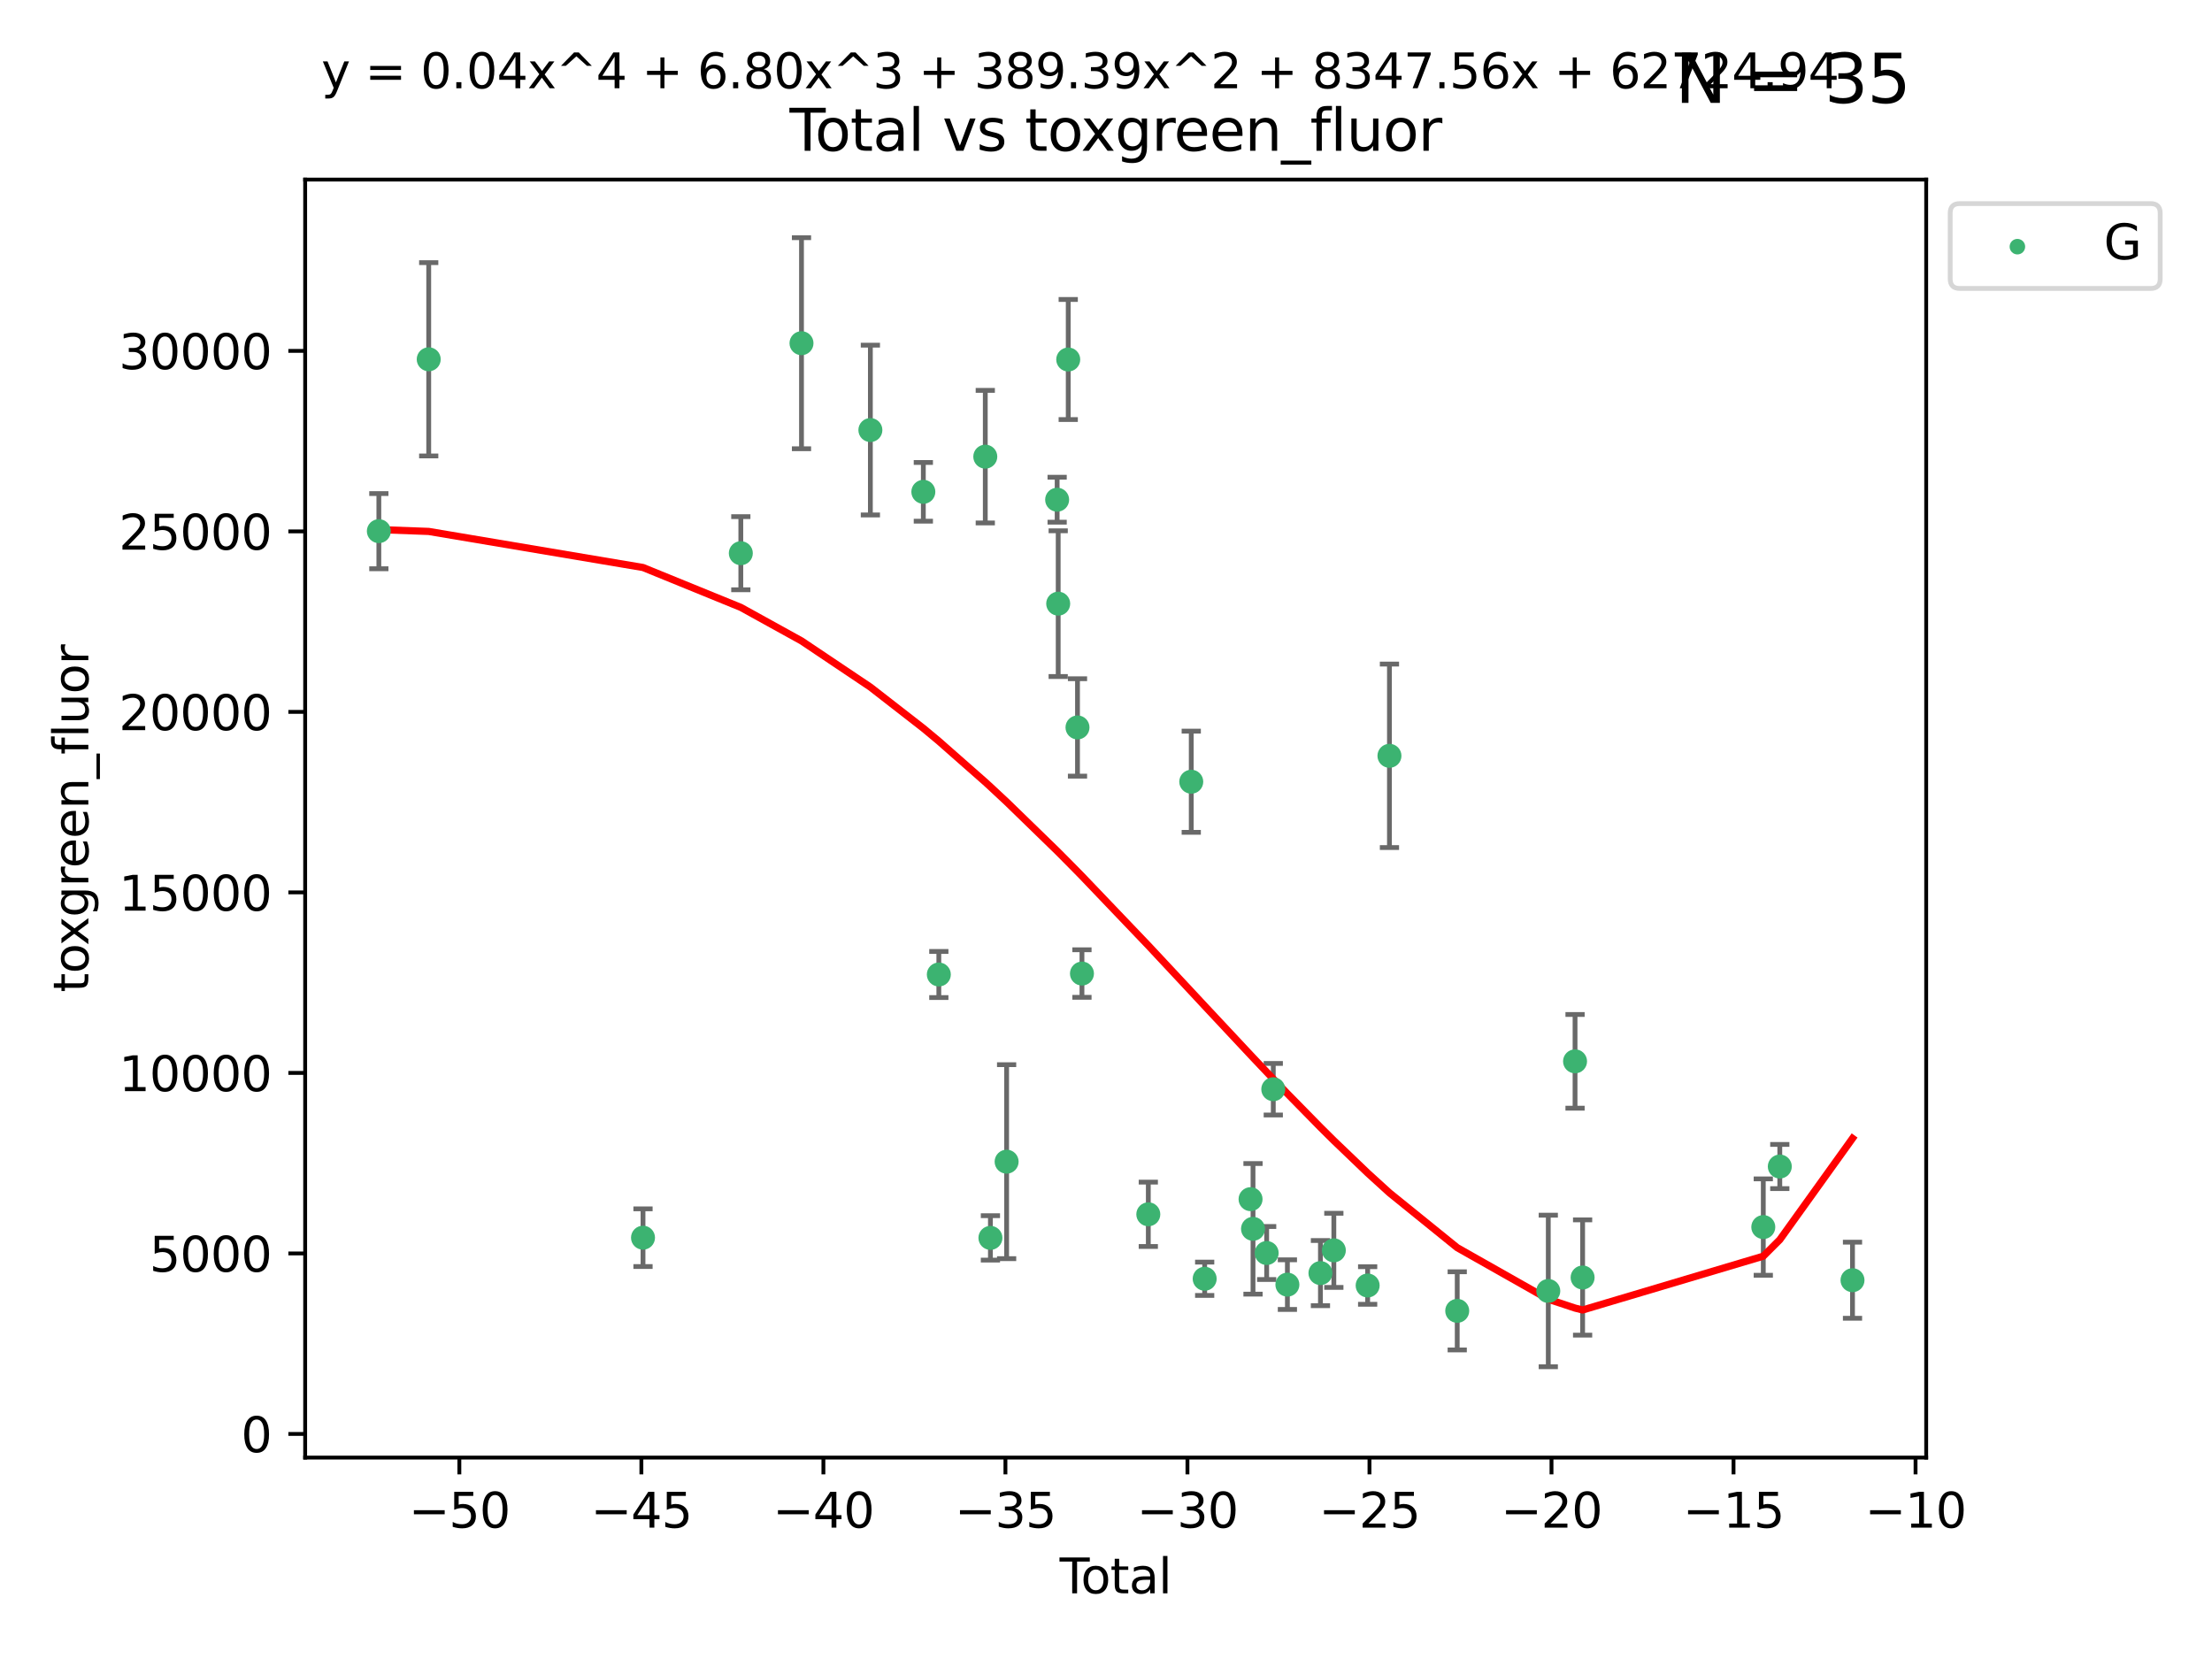 <?xml version="1.0" encoding="utf-8" standalone="no"?>
<!DOCTYPE svg PUBLIC "-//W3C//DTD SVG 1.1//EN"
  "http://www.w3.org/Graphics/SVG/1.1/DTD/svg11.dtd">
<svg xmlns:xlink="http://www.w3.org/1999/xlink" width="460.8pt" height="345.6pt" viewBox="0 0 460.8 345.6" xmlns="http://www.w3.org/2000/svg" version="1.1">
 <defs>
  <style type="text/css">*{stroke-linejoin: round; stroke-linecap: butt}</style>
 </defs>
 <g id="figure_1">
  <g id="patch_1">
   <path d="M 0 345.6 
L 460.8 345.6 
L 460.8 0 
L 0 0 
z
" style="fill: #ffffff"/>
  </g>
  <g id="axes_1">
   <g id="patch_2">
    <path d="M 63.571 303.64 
L 401.26 303.64 
L 401.26 37.411 
L 63.571 37.411 
z
" style="fill: #ffffff"/>
   </g>
   <g id="PathCollection_1">
    <defs>
     <path id="m08cadd69dd" d="M 0 1.118 
C 0.297 1.118 0.581 1 0.791 0.791 
C 1 0.581 1.118 0.297 1.118 0 
C 1.118 -0.297 1 -0.581 0.791 -0.791 
C 0.581 -1 0.297 -1.118 0 -1.118 
C -0.297 -1.118 -0.581 -1 -0.791 -0.791 
C -1 -0.581 -1.118 -0.297 -1.118 0 
C -1.118 0.297 -1 0.581 -0.791 0.791 
C -0.581 1 -0.297 1.118 0 1.118 
z
" style="stroke: #3cb371"/>
    </defs>
    <g clip-path="url(#p78fa04bc96)">
     <use xlink:href="#m08cadd69dd" x="78.921" y="110.648" style="fill: #3cb371; stroke: #3cb371"/>
     <use xlink:href="#m08cadd69dd" x="89.31" y="74.847" style="fill: #3cb371; stroke: #3cb371"/>
     <use xlink:href="#m08cadd69dd" x="133.95" y="257.832" style="fill: #3cb371; stroke: #3cb371"/>
     <use xlink:href="#m08cadd69dd" x="154.327" y="115.244" style="fill: #3cb371; stroke: #3cb371"/>
     <use xlink:href="#m08cadd69dd" x="166.966" y="71.495" style="fill: #3cb371; stroke: #3cb371"/>
     <use xlink:href="#m08cadd69dd" x="181.316" y="89.589" style="fill: #3cb371; stroke: #3cb371"/>
     <use xlink:href="#m08cadd69dd" x="192.349" y="102.456" style="fill: #3cb371; stroke: #3cb371"/>
     <use xlink:href="#m08cadd69dd" x="195.575" y="203.005" style="fill: #3cb371; stroke: #3cb371"/>
     <use xlink:href="#m08cadd69dd" x="205.253" y="95.128" style="fill: #3cb371; stroke: #3cb371"/>
     <use xlink:href="#m08cadd69dd" x="206.323" y="257.874" style="fill: #3cb371; stroke: #3cb371"/>
     <use xlink:href="#m08cadd69dd" x="209.697" y="241.998" style="fill: #3cb371; stroke: #3cb371"/>
     <use xlink:href="#m08cadd69dd" x="220.222" y="104.098" style="fill: #3cb371; stroke: #3cb371"/>
     <use xlink:href="#m08cadd69dd" x="220.442" y="125.754" style="fill: #3cb371; stroke: #3cb371"/>
     <use xlink:href="#m08cadd69dd" x="222.532" y="74.893" style="fill: #3cb371; stroke: #3cb371"/>
     <use xlink:href="#m08cadd69dd" x="224.463" y="151.539" style="fill: #3cb371; stroke: #3cb371"/>
     <use xlink:href="#m08cadd69dd" x="225.391" y="202.81" style="fill: #3cb371; stroke: #3cb371"/>
     <use xlink:href="#m08cadd69dd" x="239.214" y="252.961" style="fill: #3cb371; stroke: #3cb371"/>
     <use xlink:href="#m08cadd69dd" x="248.16" y="162.848" style="fill: #3cb371; stroke: #3cb371"/>
     <use xlink:href="#m08cadd69dd" x="250.956" y="266.389" style="fill: #3cb371; stroke: #3cb371"/>
     <use xlink:href="#m08cadd69dd" x="260.514" y="249.808" style="fill: #3cb371; stroke: #3cb371"/>
     <use xlink:href="#m08cadd69dd" x="261.026" y="255.99" style="fill: #3cb371; stroke: #3cb371"/>
     <use xlink:href="#m08cadd69dd" x="263.869" y="261.026" style="fill: #3cb371; stroke: #3cb371"/>
     <use xlink:href="#m08cadd69dd" x="265.248" y="226.905" style="fill: #3cb371; stroke: #3cb371"/>
     <use xlink:href="#m08cadd69dd" x="268.189" y="267.614" style="fill: #3cb371; stroke: #3cb371"/>
     <use xlink:href="#m08cadd69dd" x="275.073" y="265.208" style="fill: #3cb371; stroke: #3cb371"/>
     <use xlink:href="#m08cadd69dd" x="277.864" y="260.469" style="fill: #3cb371; stroke: #3cb371"/>
     <use xlink:href="#m08cadd69dd" x="284.907" y="267.792" style="fill: #3cb371; stroke: #3cb371"/>
     <use xlink:href="#m08cadd69dd" x="289.448" y="157.45" style="fill: #3cb371; stroke: #3cb371"/>
     <use xlink:href="#m08cadd69dd" x="303.567" y="273.076" style="fill: #3cb371; stroke: #3cb371"/>
     <use xlink:href="#m08cadd69dd" x="322.536" y="268.934" style="fill: #3cb371; stroke: #3cb371"/>
     <use xlink:href="#m08cadd69dd" x="328.112" y="221.096" style="fill: #3cb371; stroke: #3cb371"/>
     <use xlink:href="#m08cadd69dd" x="329.687" y="266.127" style="fill: #3cb371; stroke: #3cb371"/>
     <use xlink:href="#m08cadd69dd" x="367.326" y="255.62" style="fill: #3cb371; stroke: #3cb371"/>
     <use xlink:href="#m08cadd69dd" x="370.764" y="243.008" style="fill: #3cb371; stroke: #3cb371"/>
     <use xlink:href="#m08cadd69dd" x="385.911" y="266.689" style="fill: #3cb371; stroke: #3cb371"/>
    </g>
   </g>
   <g id="matplotlib.axis_1">
    <g id="xtick_1">
     <g id="line2d_1">
      <defs>
       <path id="m09b9c2f613" d="M 0 0 
L 0 3.5 
" style="stroke: #000000; stroke-width: 0.8"/>
      </defs>
      <g>
       <use xlink:href="#m09b9c2f613" x="95.692" y="303.64" style="stroke: #000000; stroke-width: 0.8"/>
      </g>
     </g>
     <g id="text_1">
      <!-- −50 -->
      <g transform="translate(85.14 318.238)scale(0.1 -0.1)">
       <defs>
        <path id="DejaVuSans-2212" d="M 678 2272 
L 4684 2272 
L 4684 1741 
L 678 1741 
L 678 2272 
z
" transform="scale(0.016)"/>
        <path id="DejaVuSans-35" d="M 691 4666 
L 3169 4666 
L 3169 4134 
L 1269 4134 
L 1269 2991 
Q 1406 3038 1543 3061 
Q 1681 3084 1819 3084 
Q 2600 3084 3056 2656 
Q 3513 2228 3513 1497 
Q 3513 744 3044 326 
Q 2575 -91 1722 -91 
Q 1428 -91 1123 -41 
Q 819 9 494 109 
L 494 744 
Q 775 591 1075 516 
Q 1375 441 1709 441 
Q 2250 441 2565 725 
Q 2881 1009 2881 1497 
Q 2881 1984 2565 2268 
Q 2250 2553 1709 2553 
Q 1456 2553 1204 2497 
Q 953 2441 691 2322 
L 691 4666 
z
" transform="scale(0.016)"/>
        <path id="DejaVuSans-30" d="M 2034 4250 
Q 1547 4250 1301 3770 
Q 1056 3291 1056 2328 
Q 1056 1369 1301 889 
Q 1547 409 2034 409 
Q 2525 409 2770 889 
Q 3016 1369 3016 2328 
Q 3016 3291 2770 3770 
Q 2525 4250 2034 4250 
z
M 2034 4750 
Q 2819 4750 3233 4129 
Q 3647 3509 3647 2328 
Q 3647 1150 3233 529 
Q 2819 -91 2034 -91 
Q 1250 -91 836 529 
Q 422 1150 422 2328 
Q 422 3509 836 4129 
Q 1250 4750 2034 4750 
z
" transform="scale(0.016)"/>
       </defs>
       <use xlink:href="#DejaVuSans-2212"/>
       <use xlink:href="#DejaVuSans-35" x="83.789"/>
       <use xlink:href="#DejaVuSans-30" x="147.412"/>
      </g>
     </g>
    </g>
    <g id="xtick_2">
     <g id="line2d_2">
      <g>
       <use xlink:href="#m09b9c2f613" x="133.611" y="303.64" style="stroke: #000000; stroke-width: 0.8"/>
      </g>
     </g>
     <g id="text_2">
      <!-- −45 -->
      <g transform="translate(123.059 318.238)scale(0.1 -0.1)">
       <defs>
        <path id="DejaVuSans-34" d="M 2419 4116 
L 825 1625 
L 2419 1625 
L 2419 4116 
z
M 2253 4666 
L 3047 4666 
L 3047 1625 
L 3713 1625 
L 3713 1100 
L 3047 1100 
L 3047 0 
L 2419 0 
L 2419 1100 
L 313 1100 
L 313 1709 
L 2253 4666 
z
" transform="scale(0.016)"/>
       </defs>
       <use xlink:href="#DejaVuSans-2212"/>
       <use xlink:href="#DejaVuSans-34" x="83.789"/>
       <use xlink:href="#DejaVuSans-35" x="147.412"/>
      </g>
     </g>
    </g>
    <g id="xtick_3">
     <g id="line2d_3">
      <g>
       <use xlink:href="#m09b9c2f613" x="171.53" y="303.64" style="stroke: #000000; stroke-width: 0.8"/>
      </g>
     </g>
     <g id="text_3">
      <!-- −40 -->
      <g transform="translate(160.978 318.238)scale(0.1 -0.1)">
       <use xlink:href="#DejaVuSans-2212"/>
       <use xlink:href="#DejaVuSans-34" x="83.789"/>
       <use xlink:href="#DejaVuSans-30" x="147.412"/>
      </g>
     </g>
    </g>
    <g id="xtick_4">
     <g id="line2d_4">
      <g>
       <use xlink:href="#m09b9c2f613" x="209.449" y="303.64" style="stroke: #000000; stroke-width: 0.8"/>
      </g>
     </g>
     <g id="text_4">
      <!-- −35 -->
      <g transform="translate(198.897 318.238)scale(0.1 -0.1)">
       <defs>
        <path id="DejaVuSans-33" d="M 2597 2516 
Q 3050 2419 3304 2112 
Q 3559 1806 3559 1356 
Q 3559 666 3084 287 
Q 2609 -91 1734 -91 
Q 1441 -91 1130 -33 
Q 819 25 488 141 
L 488 750 
Q 750 597 1062 519 
Q 1375 441 1716 441 
Q 2309 441 2620 675 
Q 2931 909 2931 1356 
Q 2931 1769 2642 2001 
Q 2353 2234 1838 2234 
L 1294 2234 
L 1294 2753 
L 1863 2753 
Q 2328 2753 2575 2939 
Q 2822 3125 2822 3475 
Q 2822 3834 2567 4026 
Q 2313 4219 1838 4219 
Q 1578 4219 1281 4162 
Q 984 4106 628 3988 
L 628 4550 
Q 988 4650 1302 4700 
Q 1616 4750 1894 4750 
Q 2613 4750 3031 4423 
Q 3450 4097 3450 3541 
Q 3450 3153 3228 2886 
Q 3006 2619 2597 2516 
z
" transform="scale(0.016)"/>
       </defs>
       <use xlink:href="#DejaVuSans-2212"/>
       <use xlink:href="#DejaVuSans-33" x="83.789"/>
       <use xlink:href="#DejaVuSans-35" x="147.412"/>
      </g>
     </g>
    </g>
    <g id="xtick_5">
     <g id="line2d_5">
      <g>
       <use xlink:href="#m09b9c2f613" x="247.368" y="303.64" style="stroke: #000000; stroke-width: 0.8"/>
      </g>
     </g>
     <g id="text_5">
      <!-- −30 -->
      <g transform="translate(236.815 318.238)scale(0.1 -0.1)">
       <use xlink:href="#DejaVuSans-2212"/>
       <use xlink:href="#DejaVuSans-33" x="83.789"/>
       <use xlink:href="#DejaVuSans-30" x="147.412"/>
      </g>
     </g>
    </g>
    <g id="xtick_6">
     <g id="line2d_6">
      <g>
       <use xlink:href="#m09b9c2f613" x="285.287" y="303.64" style="stroke: #000000; stroke-width: 0.8"/>
      </g>
     </g>
     <g id="text_6">
      <!-- −25 -->
      <g transform="translate(274.734 318.238)scale(0.1 -0.1)">
       <defs>
        <path id="DejaVuSans-32" d="M 1228 531 
L 3431 531 
L 3431 0 
L 469 0 
L 469 531 
Q 828 903 1448 1529 
Q 2069 2156 2228 2338 
Q 2531 2678 2651 2914 
Q 2772 3150 2772 3378 
Q 2772 3750 2511 3984 
Q 2250 4219 1831 4219 
Q 1534 4219 1204 4116 
Q 875 4013 500 3803 
L 500 4441 
Q 881 4594 1212 4672 
Q 1544 4750 1819 4750 
Q 2544 4750 2975 4387 
Q 3406 4025 3406 3419 
Q 3406 3131 3298 2873 
Q 3191 2616 2906 2266 
Q 2828 2175 2409 1742 
Q 1991 1309 1228 531 
z
" transform="scale(0.016)"/>
       </defs>
       <use xlink:href="#DejaVuSans-2212"/>
       <use xlink:href="#DejaVuSans-32" x="83.789"/>
       <use xlink:href="#DejaVuSans-35" x="147.412"/>
      </g>
     </g>
    </g>
    <g id="xtick_7">
     <g id="line2d_7">
      <g>
       <use xlink:href="#m09b9c2f613" x="323.206" y="303.64" style="stroke: #000000; stroke-width: 0.8"/>
      </g>
     </g>
     <g id="text_7">
      <!-- −20 -->
      <g transform="translate(312.653 318.238)scale(0.1 -0.1)">
       <use xlink:href="#DejaVuSans-2212"/>
       <use xlink:href="#DejaVuSans-32" x="83.789"/>
       <use xlink:href="#DejaVuSans-30" x="147.412"/>
      </g>
     </g>
    </g>
    <g id="xtick_8">
     <g id="line2d_8">
      <g>
       <use xlink:href="#m09b9c2f613" x="361.124" y="303.64" style="stroke: #000000; stroke-width: 0.8"/>
      </g>
     </g>
     <g id="text_8">
      <!-- −15 -->
      <g transform="translate(350.572 318.238)scale(0.1 -0.1)">
       <defs>
        <path id="DejaVuSans-31" d="M 794 531 
L 1825 531 
L 1825 4091 
L 703 3866 
L 703 4441 
L 1819 4666 
L 2450 4666 
L 2450 531 
L 3481 531 
L 3481 0 
L 794 0 
L 794 531 
z
" transform="scale(0.016)"/>
       </defs>
       <use xlink:href="#DejaVuSans-2212"/>
       <use xlink:href="#DejaVuSans-31" x="83.789"/>
       <use xlink:href="#DejaVuSans-35" x="147.412"/>
      </g>
     </g>
    </g>
    <g id="xtick_9">
     <g id="line2d_9">
      <g>
       <use xlink:href="#m09b9c2f613" x="399.043" y="303.64" style="stroke: #000000; stroke-width: 0.8"/>
      </g>
     </g>
     <g id="text_9">
      <!-- −10 -->
      <g transform="translate(388.491 318.238)scale(0.1 -0.1)">
       <use xlink:href="#DejaVuSans-2212"/>
       <use xlink:href="#DejaVuSans-31" x="83.789"/>
       <use xlink:href="#DejaVuSans-30" x="147.412"/>
      </g>
     </g>
    </g>
    <g id="text_10">
     <!-- Total -->
     <g transform="translate(220.739 331.917)scale(0.1 -0.1)">
      <defs>
       <path id="DejaVuSans-54" d="M -19 4666 
L 3928 4666 
L 3928 4134 
L 2272 4134 
L 2272 0 
L 1638 0 
L 1638 4134 
L -19 4134 
L -19 4666 
z
" transform="scale(0.016)"/>
       <path id="DejaVuSans-6f" d="M 1959 3097 
Q 1497 3097 1228 2736 
Q 959 2375 959 1747 
Q 959 1119 1226 758 
Q 1494 397 1959 397 
Q 2419 397 2687 759 
Q 2956 1122 2956 1747 
Q 2956 2369 2687 2733 
Q 2419 3097 1959 3097 
z
M 1959 3584 
Q 2709 3584 3137 3096 
Q 3566 2609 3566 1747 
Q 3566 888 3137 398 
Q 2709 -91 1959 -91 
Q 1206 -91 779 398 
Q 353 888 353 1747 
Q 353 2609 779 3096 
Q 1206 3584 1959 3584 
z
" transform="scale(0.016)"/>
       <path id="DejaVuSans-74" d="M 1172 4494 
L 1172 3500 
L 2356 3500 
L 2356 3053 
L 1172 3053 
L 1172 1153 
Q 1172 725 1289 603 
Q 1406 481 1766 481 
L 2356 481 
L 2356 0 
L 1766 0 
Q 1100 0 847 248 
Q 594 497 594 1153 
L 594 3053 
L 172 3053 
L 172 3500 
L 594 3500 
L 594 4494 
L 1172 4494 
z
" transform="scale(0.016)"/>
       <path id="DejaVuSans-61" d="M 2194 1759 
Q 1497 1759 1228 1600 
Q 959 1441 959 1056 
Q 959 750 1161 570 
Q 1363 391 1709 391 
Q 2188 391 2477 730 
Q 2766 1069 2766 1631 
L 2766 1759 
L 2194 1759 
z
M 3341 1997 
L 3341 0 
L 2766 0 
L 2766 531 
Q 2569 213 2275 61 
Q 1981 -91 1556 -91 
Q 1019 -91 701 211 
Q 384 513 384 1019 
Q 384 1609 779 1909 
Q 1175 2209 1959 2209 
L 2766 2209 
L 2766 2266 
Q 2766 2663 2505 2880 
Q 2244 3097 1772 3097 
Q 1472 3097 1187 3025 
Q 903 2953 641 2809 
L 641 3341 
Q 956 3463 1253 3523 
Q 1550 3584 1831 3584 
Q 2591 3584 2966 3190 
Q 3341 2797 3341 1997 
z
" transform="scale(0.016)"/>
       <path id="DejaVuSans-6c" d="M 603 4863 
L 1178 4863 
L 1178 0 
L 603 0 
L 603 4863 
z
" transform="scale(0.016)"/>
      </defs>
      <use xlink:href="#DejaVuSans-54"/>
      <use xlink:href="#DejaVuSans-6f" x="44.084"/>
      <use xlink:href="#DejaVuSans-74" x="105.266"/>
      <use xlink:href="#DejaVuSans-61" x="144.475"/>
      <use xlink:href="#DejaVuSans-6c" x="205.754"/>
     </g>
    </g>
   </g>
   <g id="matplotlib.axis_2">
    <g id="ytick_1">
     <g id="line2d_10">
      <defs>
       <path id="m82647dd5ea" d="M 0 0 
L -3.5 0 
" style="stroke: #000000; stroke-width: 0.8"/>
      </defs>
      <g>
       <use xlink:href="#m82647dd5ea" x="63.571" y="298.713" style="stroke: #000000; stroke-width: 0.8"/>
      </g>
     </g>
     <g id="text_11">
      <!-- 0 -->
      <g transform="translate(50.209 302.512)scale(0.1 -0.1)">
       <use xlink:href="#DejaVuSans-30"/>
      </g>
     </g>
    </g>
    <g id="ytick_2">
     <g id="line2d_11">
      <g>
       <use xlink:href="#m82647dd5ea" x="63.571" y="261.11" style="stroke: #000000; stroke-width: 0.8"/>
      </g>
     </g>
     <g id="text_12">
      <!-- 5000 -->
      <g transform="translate(31.121 264.909)scale(0.1 -0.1)">
       <use xlink:href="#DejaVuSans-35"/>
       <use xlink:href="#DejaVuSans-30" x="63.623"/>
       <use xlink:href="#DejaVuSans-30" x="127.246"/>
       <use xlink:href="#DejaVuSans-30" x="190.869"/>
      </g>
     </g>
    </g>
    <g id="ytick_3">
     <g id="line2d_12">
      <g>
       <use xlink:href="#m82647dd5ea" x="63.571" y="223.507" style="stroke: #000000; stroke-width: 0.8"/>
      </g>
     </g>
     <g id="text_13">
      <!-- 10000 -->
      <g transform="translate(24.759 227.306)scale(0.1 -0.1)">
       <use xlink:href="#DejaVuSans-31"/>
       <use xlink:href="#DejaVuSans-30" x="63.623"/>
       <use xlink:href="#DejaVuSans-30" x="127.246"/>
       <use xlink:href="#DejaVuSans-30" x="190.869"/>
       <use xlink:href="#DejaVuSans-30" x="254.492"/>
      </g>
     </g>
    </g>
    <g id="ytick_4">
     <g id="line2d_13">
      <g>
       <use xlink:href="#m82647dd5ea" x="63.571" y="185.903" style="stroke: #000000; stroke-width: 0.8"/>
      </g>
     </g>
     <g id="text_14">
      <!-- 15000 -->
      <g transform="translate(24.759 189.703)scale(0.1 -0.1)">
       <use xlink:href="#DejaVuSans-31"/>
       <use xlink:href="#DejaVuSans-35" x="63.623"/>
       <use xlink:href="#DejaVuSans-30" x="127.246"/>
       <use xlink:href="#DejaVuSans-30" x="190.869"/>
       <use xlink:href="#DejaVuSans-30" x="254.492"/>
      </g>
     </g>
    </g>
    <g id="ytick_5">
     <g id="line2d_14">
      <g>
       <use xlink:href="#m82647dd5ea" x="63.571" y="148.3" style="stroke: #000000; stroke-width: 0.8"/>
      </g>
     </g>
     <g id="text_15">
      <!-- 20000 -->
      <g transform="translate(24.759 152.099)scale(0.1 -0.1)">
       <use xlink:href="#DejaVuSans-32"/>
       <use xlink:href="#DejaVuSans-30" x="63.623"/>
       <use xlink:href="#DejaVuSans-30" x="127.246"/>
       <use xlink:href="#DejaVuSans-30" x="190.869"/>
       <use xlink:href="#DejaVuSans-30" x="254.492"/>
      </g>
     </g>
    </g>
    <g id="ytick_6">
     <g id="line2d_15">
      <g>
       <use xlink:href="#m82647dd5ea" x="63.571" y="110.697" style="stroke: #000000; stroke-width: 0.8"/>
      </g>
     </g>
     <g id="text_16">
      <!-- 25000 -->
      <g transform="translate(24.759 114.496)scale(0.1 -0.1)">
       <use xlink:href="#DejaVuSans-32"/>
       <use xlink:href="#DejaVuSans-35" x="63.623"/>
       <use xlink:href="#DejaVuSans-30" x="127.246"/>
       <use xlink:href="#DejaVuSans-30" x="190.869"/>
       <use xlink:href="#DejaVuSans-30" x="254.492"/>
      </g>
     </g>
    </g>
    <g id="ytick_7">
     <g id="line2d_16">
      <g>
       <use xlink:href="#m82647dd5ea" x="63.571" y="73.094" style="stroke: #000000; stroke-width: 0.8"/>
      </g>
     </g>
     <g id="text_17">
      <!-- 30000 -->
      <g transform="translate(24.759 76.893)scale(0.1 -0.1)">
       <use xlink:href="#DejaVuSans-33"/>
       <use xlink:href="#DejaVuSans-30" x="63.623"/>
       <use xlink:href="#DejaVuSans-30" x="127.246"/>
       <use xlink:href="#DejaVuSans-30" x="190.869"/>
       <use xlink:href="#DejaVuSans-30" x="254.492"/>
      </g>
     </g>
    </g>
    <g id="text_18">
     <!-- toxgreen_fluor -->
     <g transform="translate(18.401 206.72)rotate(-90)scale(0.1 -0.1)">
      <defs>
       <path id="DejaVuSans-78" d="M 3513 3500 
L 2247 1797 
L 3578 0 
L 2900 0 
L 1881 1375 
L 863 0 
L 184 0 
L 1544 1831 
L 300 3500 
L 978 3500 
L 1906 2253 
L 2834 3500 
L 3513 3500 
z
" transform="scale(0.016)"/>
       <path id="DejaVuSans-67" d="M 2906 1791 
Q 2906 2416 2648 2759 
Q 2391 3103 1925 3103 
Q 1463 3103 1205 2759 
Q 947 2416 947 1791 
Q 947 1169 1205 825 
Q 1463 481 1925 481 
Q 2391 481 2648 825 
Q 2906 1169 2906 1791 
z
M 3481 434 
Q 3481 -459 3084 -895 
Q 2688 -1331 1869 -1331 
Q 1566 -1331 1297 -1286 
Q 1028 -1241 775 -1147 
L 775 -588 
Q 1028 -725 1275 -790 
Q 1522 -856 1778 -856 
Q 2344 -856 2625 -561 
Q 2906 -266 2906 331 
L 2906 616 
Q 2728 306 2450 153 
Q 2172 0 1784 0 
Q 1141 0 747 490 
Q 353 981 353 1791 
Q 353 2603 747 3093 
Q 1141 3584 1784 3584 
Q 2172 3584 2450 3431 
Q 2728 3278 2906 2969 
L 2906 3500 
L 3481 3500 
L 3481 434 
z
" transform="scale(0.016)"/>
       <path id="DejaVuSans-72" d="M 2631 2963 
Q 2534 3019 2420 3045 
Q 2306 3072 2169 3072 
Q 1681 3072 1420 2755 
Q 1159 2438 1159 1844 
L 1159 0 
L 581 0 
L 581 3500 
L 1159 3500 
L 1159 2956 
Q 1341 3275 1631 3429 
Q 1922 3584 2338 3584 
Q 2397 3584 2469 3576 
Q 2541 3569 2628 3553 
L 2631 2963 
z
" transform="scale(0.016)"/>
       <path id="DejaVuSans-65" d="M 3597 1894 
L 3597 1613 
L 953 1613 
Q 991 1019 1311 708 
Q 1631 397 2203 397 
Q 2534 397 2845 478 
Q 3156 559 3463 722 
L 3463 178 
Q 3153 47 2828 -22 
Q 2503 -91 2169 -91 
Q 1331 -91 842 396 
Q 353 884 353 1716 
Q 353 2575 817 3079 
Q 1281 3584 2069 3584 
Q 2775 3584 3186 3129 
Q 3597 2675 3597 1894 
z
M 3022 2063 
Q 3016 2534 2758 2815 
Q 2500 3097 2075 3097 
Q 1594 3097 1305 2825 
Q 1016 2553 972 2059 
L 3022 2063 
z
" transform="scale(0.016)"/>
       <path id="DejaVuSans-6e" d="M 3513 2113 
L 3513 0 
L 2938 0 
L 2938 2094 
Q 2938 2591 2744 2837 
Q 2550 3084 2163 3084 
Q 1697 3084 1428 2787 
Q 1159 2491 1159 1978 
L 1159 0 
L 581 0 
L 581 3500 
L 1159 3500 
L 1159 2956 
Q 1366 3272 1645 3428 
Q 1925 3584 2291 3584 
Q 2894 3584 3203 3211 
Q 3513 2838 3513 2113 
z
" transform="scale(0.016)"/>
       <path id="DejaVuSans-5f" d="M 3263 -1063 
L 3263 -1509 
L -63 -1509 
L -63 -1063 
L 3263 -1063 
z
" transform="scale(0.016)"/>
       <path id="DejaVuSans-66" d="M 2375 4863 
L 2375 4384 
L 1825 4384 
Q 1516 4384 1395 4259 
Q 1275 4134 1275 3809 
L 1275 3500 
L 2222 3500 
L 2222 3053 
L 1275 3053 
L 1275 0 
L 697 0 
L 697 3053 
L 147 3053 
L 147 3500 
L 697 3500 
L 697 3744 
Q 697 4328 969 4595 
Q 1241 4863 1831 4863 
L 2375 4863 
z
" transform="scale(0.016)"/>
       <path id="DejaVuSans-75" d="M 544 1381 
L 544 3500 
L 1119 3500 
L 1119 1403 
Q 1119 906 1312 657 
Q 1506 409 1894 409 
Q 2359 409 2629 706 
Q 2900 1003 2900 1516 
L 2900 3500 
L 3475 3500 
L 3475 0 
L 2900 0 
L 2900 538 
Q 2691 219 2414 64 
Q 2138 -91 1772 -91 
Q 1169 -91 856 284 
Q 544 659 544 1381 
z
M 1991 3584 
L 1991 3584 
z
" transform="scale(0.016)"/>
      </defs>
      <use xlink:href="#DejaVuSans-74"/>
      <use xlink:href="#DejaVuSans-6f" x="39.209"/>
      <use xlink:href="#DejaVuSans-78" x="97.266"/>
      <use xlink:href="#DejaVuSans-67" x="156.445"/>
      <use xlink:href="#DejaVuSans-72" x="219.922"/>
      <use xlink:href="#DejaVuSans-65" x="258.785"/>
      <use xlink:href="#DejaVuSans-65" x="320.309"/>
      <use xlink:href="#DejaVuSans-6e" x="381.832"/>
      <use xlink:href="#DejaVuSans-5f" x="445.211"/>
      <use xlink:href="#DejaVuSans-66" x="495.211"/>
      <use xlink:href="#DejaVuSans-6c" x="530.416"/>
      <use xlink:href="#DejaVuSans-75" x="558.199"/>
      <use xlink:href="#DejaVuSans-6f" x="621.578"/>
      <use xlink:href="#DejaVuSans-72" x="682.76"/>
     </g>
    </g>
   </g>
   <g id="LineCollection_1">
    <path d="M 78.921 118.481 
L 78.921 102.816 
" clip-path="url(#p78fa04bc96)" style="fill: none; stroke: #696969"/>
    <path d="M 89.31 94.98 
L 89.31 54.714 
" clip-path="url(#p78fa04bc96)" style="fill: none; stroke: #696969"/>
    <path d="M 133.95 263.842 
L 133.95 251.821 
" clip-path="url(#p78fa04bc96)" style="fill: none; stroke: #696969"/>
    <path d="M 154.327 122.86 
L 154.327 107.628 
" clip-path="url(#p78fa04bc96)" style="fill: none; stroke: #696969"/>
    <path d="M 166.966 93.477 
L 166.966 49.513 
" clip-path="url(#p78fa04bc96)" style="fill: none; stroke: #696969"/>
    <path d="M 181.316 107.276 
L 181.316 71.902 
" clip-path="url(#p78fa04bc96)" style="fill: none; stroke: #696969"/>
    <path d="M 192.349 108.572 
L 192.349 96.34 
" clip-path="url(#p78fa04bc96)" style="fill: none; stroke: #696969"/>
    <path d="M 195.575 207.807 
L 195.575 198.204 
" clip-path="url(#p78fa04bc96)" style="fill: none; stroke: #696969"/>
    <path d="M 205.253 108.936 
L 205.253 81.321 
" clip-path="url(#p78fa04bc96)" style="fill: none; stroke: #696969"/>
    <path d="M 206.323 262.498 
L 206.323 253.25 
" clip-path="url(#p78fa04bc96)" style="fill: none; stroke: #696969"/>
    <path d="M 209.697 262.201 
L 209.697 221.794 
" clip-path="url(#p78fa04bc96)" style="fill: none; stroke: #696969"/>
    <path d="M 220.222 108.78 
L 220.222 99.415 
" clip-path="url(#p78fa04bc96)" style="fill: none; stroke: #696969"/>
    <path d="M 220.442 140.93 
L 220.442 110.577 
" clip-path="url(#p78fa04bc96)" style="fill: none; stroke: #696969"/>
    <path d="M 222.532 87.4 
L 222.532 62.386 
" clip-path="url(#p78fa04bc96)" style="fill: none; stroke: #696969"/>
    <path d="M 224.463 161.687 
L 224.463 141.391 
" clip-path="url(#p78fa04bc96)" style="fill: none; stroke: #696969"/>
    <path d="M 225.391 207.762 
L 225.391 197.859 
" clip-path="url(#p78fa04bc96)" style="fill: none; stroke: #696969"/>
    <path d="M 239.214 259.666 
L 239.214 246.256 
" clip-path="url(#p78fa04bc96)" style="fill: none; stroke: #696969"/>
    <path d="M 248.16 173.388 
L 248.16 152.308 
" clip-path="url(#p78fa04bc96)" style="fill: none; stroke: #696969"/>
    <path d="M 250.956 269.861 
L 250.956 262.917 
" clip-path="url(#p78fa04bc96)" style="fill: none; stroke: #696969"/>
    <path d="M 260.514 250.447 
L 260.514 249.169 
" clip-path="url(#p78fa04bc96)" style="fill: none; stroke: #696969"/>
    <path d="M 261.026 269.592 
L 261.026 242.388 
" clip-path="url(#p78fa04bc96)" style="fill: none; stroke: #696969"/>
    <path d="M 263.869 266.547 
L 263.869 255.505 
" clip-path="url(#p78fa04bc96)" style="fill: none; stroke: #696969"/>
    <path d="M 265.248 232.273 
L 265.248 221.536 
" clip-path="url(#p78fa04bc96)" style="fill: none; stroke: #696969"/>
    <path d="M 268.189 272.783 
L 268.189 262.445 
" clip-path="url(#p78fa04bc96)" style="fill: none; stroke: #696969"/>
    <path d="M 275.073 271.993 
L 275.073 258.422 
" clip-path="url(#p78fa04bc96)" style="fill: none; stroke: #696969"/>
    <path d="M 277.864 268.195 
L 277.864 252.742 
" clip-path="url(#p78fa04bc96)" style="fill: none; stroke: #696969"/>
    <path d="M 284.907 271.704 
L 284.907 263.88 
" clip-path="url(#p78fa04bc96)" style="fill: none; stroke: #696969"/>
    <path d="M 289.448 176.56 
L 289.448 138.34 
" clip-path="url(#p78fa04bc96)" style="fill: none; stroke: #696969"/>
    <path d="M 303.567 281.219 
L 303.567 264.934 
" clip-path="url(#p78fa04bc96)" style="fill: none; stroke: #696969"/>
    <path d="M 322.536 284.722 
L 322.536 253.146 
" clip-path="url(#p78fa04bc96)" style="fill: none; stroke: #696969"/>
    <path d="M 328.112 230.855 
L 328.112 211.337 
" clip-path="url(#p78fa04bc96)" style="fill: none; stroke: #696969"/>
    <path d="M 329.687 278.133 
L 329.687 254.122 
" clip-path="url(#p78fa04bc96)" style="fill: none; stroke: #696969"/>
    <path d="M 367.326 265.659 
L 367.326 245.581 
" clip-path="url(#p78fa04bc96)" style="fill: none; stroke: #696969"/>
    <path d="M 370.764 247.611 
L 370.764 238.405 
" clip-path="url(#p78fa04bc96)" style="fill: none; stroke: #696969"/>
    <path d="M 385.911 274.616 
L 385.911 258.763 
" clip-path="url(#p78fa04bc96)" style="fill: none; stroke: #696969"/>
   </g>
   <g id="line2d_17">
    <defs>
     <path id="mda8f57fa85" d="M 2 0 
L -2 -0 
" style="stroke: #696969"/>
    </defs>
    <g clip-path="url(#p78fa04bc96)">
     <use xlink:href="#mda8f57fa85" x="78.921" y="118.481" style="fill: #696969; stroke: #696969"/>
     <use xlink:href="#mda8f57fa85" x="89.31" y="94.98" style="fill: #696969; stroke: #696969"/>
     <use xlink:href="#mda8f57fa85" x="133.95" y="263.842" style="fill: #696969; stroke: #696969"/>
     <use xlink:href="#mda8f57fa85" x="154.327" y="122.86" style="fill: #696969; stroke: #696969"/>
     <use xlink:href="#mda8f57fa85" x="166.966" y="93.477" style="fill: #696969; stroke: #696969"/>
     <use xlink:href="#mda8f57fa85" x="181.316" y="107.276" style="fill: #696969; stroke: #696969"/>
     <use xlink:href="#mda8f57fa85" x="192.349" y="108.572" style="fill: #696969; stroke: #696969"/>
     <use xlink:href="#mda8f57fa85" x="195.575" y="207.807" style="fill: #696969; stroke: #696969"/>
     <use xlink:href="#mda8f57fa85" x="205.253" y="108.936" style="fill: #696969; stroke: #696969"/>
     <use xlink:href="#mda8f57fa85" x="206.323" y="262.498" style="fill: #696969; stroke: #696969"/>
     <use xlink:href="#mda8f57fa85" x="209.697" y="262.201" style="fill: #696969; stroke: #696969"/>
     <use xlink:href="#mda8f57fa85" x="220.222" y="108.78" style="fill: #696969; stroke: #696969"/>
     <use xlink:href="#mda8f57fa85" x="220.442" y="140.93" style="fill: #696969; stroke: #696969"/>
     <use xlink:href="#mda8f57fa85" x="222.532" y="87.4" style="fill: #696969; stroke: #696969"/>
     <use xlink:href="#mda8f57fa85" x="224.463" y="161.687" style="fill: #696969; stroke: #696969"/>
     <use xlink:href="#mda8f57fa85" x="225.391" y="207.762" style="fill: #696969; stroke: #696969"/>
     <use xlink:href="#mda8f57fa85" x="239.214" y="259.666" style="fill: #696969; stroke: #696969"/>
     <use xlink:href="#mda8f57fa85" x="248.16" y="173.388" style="fill: #696969; stroke: #696969"/>
     <use xlink:href="#mda8f57fa85" x="250.956" y="269.861" style="fill: #696969; stroke: #696969"/>
     <use xlink:href="#mda8f57fa85" x="260.514" y="250.447" style="fill: #696969; stroke: #696969"/>
     <use xlink:href="#mda8f57fa85" x="261.026" y="269.592" style="fill: #696969; stroke: #696969"/>
     <use xlink:href="#mda8f57fa85" x="263.869" y="266.547" style="fill: #696969; stroke: #696969"/>
     <use xlink:href="#mda8f57fa85" x="265.248" y="232.273" style="fill: #696969; stroke: #696969"/>
     <use xlink:href="#mda8f57fa85" x="268.189" y="272.783" style="fill: #696969; stroke: #696969"/>
     <use xlink:href="#mda8f57fa85" x="275.073" y="271.993" style="fill: #696969; stroke: #696969"/>
     <use xlink:href="#mda8f57fa85" x="277.864" y="268.195" style="fill: #696969; stroke: #696969"/>
     <use xlink:href="#mda8f57fa85" x="284.907" y="271.704" style="fill: #696969; stroke: #696969"/>
     <use xlink:href="#mda8f57fa85" x="289.448" y="176.56" style="fill: #696969; stroke: #696969"/>
     <use xlink:href="#mda8f57fa85" x="303.567" y="281.219" style="fill: #696969; stroke: #696969"/>
     <use xlink:href="#mda8f57fa85" x="322.536" y="284.722" style="fill: #696969; stroke: #696969"/>
     <use xlink:href="#mda8f57fa85" x="328.112" y="230.855" style="fill: #696969; stroke: #696969"/>
     <use xlink:href="#mda8f57fa85" x="329.687" y="278.133" style="fill: #696969; stroke: #696969"/>
     <use xlink:href="#mda8f57fa85" x="367.326" y="265.659" style="fill: #696969; stroke: #696969"/>
     <use xlink:href="#mda8f57fa85" x="370.764" y="247.611" style="fill: #696969; stroke: #696969"/>
     <use xlink:href="#mda8f57fa85" x="385.911" y="274.616" style="fill: #696969; stroke: #696969"/>
    </g>
   </g>
   <g id="line2d_18">
    <g clip-path="url(#p78fa04bc96)">
     <use xlink:href="#mda8f57fa85" x="78.921" y="102.816" style="fill: #696969; stroke: #696969"/>
     <use xlink:href="#mda8f57fa85" x="89.31" y="54.714" style="fill: #696969; stroke: #696969"/>
     <use xlink:href="#mda8f57fa85" x="133.95" y="251.821" style="fill: #696969; stroke: #696969"/>
     <use xlink:href="#mda8f57fa85" x="154.327" y="107.628" style="fill: #696969; stroke: #696969"/>
     <use xlink:href="#mda8f57fa85" x="166.966" y="49.513" style="fill: #696969; stroke: #696969"/>
     <use xlink:href="#mda8f57fa85" x="181.316" y="71.902" style="fill: #696969; stroke: #696969"/>
     <use xlink:href="#mda8f57fa85" x="192.349" y="96.34" style="fill: #696969; stroke: #696969"/>
     <use xlink:href="#mda8f57fa85" x="195.575" y="198.204" style="fill: #696969; stroke: #696969"/>
     <use xlink:href="#mda8f57fa85" x="205.253" y="81.321" style="fill: #696969; stroke: #696969"/>
     <use xlink:href="#mda8f57fa85" x="206.323" y="253.25" style="fill: #696969; stroke: #696969"/>
     <use xlink:href="#mda8f57fa85" x="209.697" y="221.794" style="fill: #696969; stroke: #696969"/>
     <use xlink:href="#mda8f57fa85" x="220.222" y="99.415" style="fill: #696969; stroke: #696969"/>
     <use xlink:href="#mda8f57fa85" x="220.442" y="110.577" style="fill: #696969; stroke: #696969"/>
     <use xlink:href="#mda8f57fa85" x="222.532" y="62.386" style="fill: #696969; stroke: #696969"/>
     <use xlink:href="#mda8f57fa85" x="224.463" y="141.391" style="fill: #696969; stroke: #696969"/>
     <use xlink:href="#mda8f57fa85" x="225.391" y="197.859" style="fill: #696969; stroke: #696969"/>
     <use xlink:href="#mda8f57fa85" x="239.214" y="246.256" style="fill: #696969; stroke: #696969"/>
     <use xlink:href="#mda8f57fa85" x="248.16" y="152.308" style="fill: #696969; stroke: #696969"/>
     <use xlink:href="#mda8f57fa85" x="250.956" y="262.917" style="fill: #696969; stroke: #696969"/>
     <use xlink:href="#mda8f57fa85" x="260.514" y="249.169" style="fill: #696969; stroke: #696969"/>
     <use xlink:href="#mda8f57fa85" x="261.026" y="242.388" style="fill: #696969; stroke: #696969"/>
     <use xlink:href="#mda8f57fa85" x="263.869" y="255.505" style="fill: #696969; stroke: #696969"/>
     <use xlink:href="#mda8f57fa85" x="265.248" y="221.536" style="fill: #696969; stroke: #696969"/>
     <use xlink:href="#mda8f57fa85" x="268.189" y="262.445" style="fill: #696969; stroke: #696969"/>
     <use xlink:href="#mda8f57fa85" x="275.073" y="258.422" style="fill: #696969; stroke: #696969"/>
     <use xlink:href="#mda8f57fa85" x="277.864" y="252.742" style="fill: #696969; stroke: #696969"/>
     <use xlink:href="#mda8f57fa85" x="284.907" y="263.88" style="fill: #696969; stroke: #696969"/>
     <use xlink:href="#mda8f57fa85" x="289.448" y="138.34" style="fill: #696969; stroke: #696969"/>
     <use xlink:href="#mda8f57fa85" x="303.567" y="264.934" style="fill: #696969; stroke: #696969"/>
     <use xlink:href="#mda8f57fa85" x="322.536" y="253.146" style="fill: #696969; stroke: #696969"/>
     <use xlink:href="#mda8f57fa85" x="328.112" y="211.337" style="fill: #696969; stroke: #696969"/>
     <use xlink:href="#mda8f57fa85" x="329.687" y="254.122" style="fill: #696969; stroke: #696969"/>
     <use xlink:href="#mda8f57fa85" x="367.326" y="245.581" style="fill: #696969; stroke: #696969"/>
     <use xlink:href="#mda8f57fa85" x="370.764" y="238.405" style="fill: #696969; stroke: #696969"/>
     <use xlink:href="#mda8f57fa85" x="385.911" y="258.763" style="fill: #696969; stroke: #696969"/>
    </g>
   </g>
   <g id="line2d_19">
    <path d="M 78.921 110.327 
L 89.31 110.707 
L 133.95 118.222 
L 154.327 126.532 
L 166.966 133.512 
L 181.316 143.137 
L 192.349 151.712 
L 195.575 154.4 
L 205.253 162.92 
L 206.323 163.901 
L 209.697 167.044 
L 220.222 177.275 
L 220.442 177.495 
L 222.532 179.598 
L 224.463 181.556 
L 225.391 182.504 
L 239.214 196.969 
L 248.16 206.548 
L 250.956 209.551 
L 260.514 219.768 
L 261.026 220.311 
L 263.869 223.312 
L 265.248 224.76 
L 268.189 227.823 
L 275.073 234.84 
L 277.864 237.609 
L 284.907 244.356 
L 289.448 248.488 
L 303.567 259.913 
L 322.536 270.646 
L 328.112 272.498 
L 329.687 272.895 
L 367.326 261.686 
L 370.764 258.255 
L 385.911 237.148 
" clip-path="url(#p78fa04bc96)" style="fill: none; stroke: #ff0000; stroke-width: 1.5; stroke-linecap: square"/>
   </g>
   <g id="line2d_20">
    <defs>
     <path id="me7f936f757" d="M 0 2 
C 0.53 2 1.039 1.789 1.414 1.414 
C 1.789 1.039 2 0.53 2 0 
C 2 -0.53 1.789 -1.039 1.414 -1.414 
C 1.039 -1.789 0.53 -2 0 -2 
C -0.53 -2 -1.039 -1.789 -1.414 -1.414 
C -1.789 -1.039 -2 -0.53 -2 0 
C -2 0.53 -1.789 1.039 -1.414 1.414 
C -1.039 1.789 -0.53 2 0 2 
z
" style="stroke: #3cb371"/>
    </defs>
    <g clip-path="url(#p78fa04bc96)">
     <use xlink:href="#me7f936f757" x="78.921" y="110.648" style="fill: #3cb371; stroke: #3cb371"/>
     <use xlink:href="#me7f936f757" x="89.31" y="74.847" style="fill: #3cb371; stroke: #3cb371"/>
     <use xlink:href="#me7f936f757" x="133.95" y="257.832" style="fill: #3cb371; stroke: #3cb371"/>
     <use xlink:href="#me7f936f757" x="154.327" y="115.244" style="fill: #3cb371; stroke: #3cb371"/>
     <use xlink:href="#me7f936f757" x="166.966" y="71.495" style="fill: #3cb371; stroke: #3cb371"/>
     <use xlink:href="#me7f936f757" x="181.316" y="89.589" style="fill: #3cb371; stroke: #3cb371"/>
     <use xlink:href="#me7f936f757" x="192.349" y="102.456" style="fill: #3cb371; stroke: #3cb371"/>
     <use xlink:href="#me7f936f757" x="195.575" y="203.005" style="fill: #3cb371; stroke: #3cb371"/>
     <use xlink:href="#me7f936f757" x="205.253" y="95.128" style="fill: #3cb371; stroke: #3cb371"/>
     <use xlink:href="#me7f936f757" x="206.323" y="257.874" style="fill: #3cb371; stroke: #3cb371"/>
     <use xlink:href="#me7f936f757" x="209.697" y="241.998" style="fill: #3cb371; stroke: #3cb371"/>
     <use xlink:href="#me7f936f757" x="220.222" y="104.098" style="fill: #3cb371; stroke: #3cb371"/>
     <use xlink:href="#me7f936f757" x="220.442" y="125.754" style="fill: #3cb371; stroke: #3cb371"/>
     <use xlink:href="#me7f936f757" x="222.532" y="74.893" style="fill: #3cb371; stroke: #3cb371"/>
     <use xlink:href="#me7f936f757" x="224.463" y="151.539" style="fill: #3cb371; stroke: #3cb371"/>
     <use xlink:href="#me7f936f757" x="225.391" y="202.81" style="fill: #3cb371; stroke: #3cb371"/>
     <use xlink:href="#me7f936f757" x="239.214" y="252.961" style="fill: #3cb371; stroke: #3cb371"/>
     <use xlink:href="#me7f936f757" x="248.16" y="162.848" style="fill: #3cb371; stroke: #3cb371"/>
     <use xlink:href="#me7f936f757" x="250.956" y="266.389" style="fill: #3cb371; stroke: #3cb371"/>
     <use xlink:href="#me7f936f757" x="260.514" y="249.808" style="fill: #3cb371; stroke: #3cb371"/>
     <use xlink:href="#me7f936f757" x="261.026" y="255.99" style="fill: #3cb371; stroke: #3cb371"/>
     <use xlink:href="#me7f936f757" x="263.869" y="261.026" style="fill: #3cb371; stroke: #3cb371"/>
     <use xlink:href="#me7f936f757" x="265.248" y="226.905" style="fill: #3cb371; stroke: #3cb371"/>
     <use xlink:href="#me7f936f757" x="268.189" y="267.614" style="fill: #3cb371; stroke: #3cb371"/>
     <use xlink:href="#me7f936f757" x="275.073" y="265.208" style="fill: #3cb371; stroke: #3cb371"/>
     <use xlink:href="#me7f936f757" x="277.864" y="260.469" style="fill: #3cb371; stroke: #3cb371"/>
     <use xlink:href="#me7f936f757" x="284.907" y="267.792" style="fill: #3cb371; stroke: #3cb371"/>
     <use xlink:href="#me7f936f757" x="289.448" y="157.45" style="fill: #3cb371; stroke: #3cb371"/>
     <use xlink:href="#me7f936f757" x="303.567" y="273.076" style="fill: #3cb371; stroke: #3cb371"/>
     <use xlink:href="#me7f936f757" x="322.536" y="268.934" style="fill: #3cb371; stroke: #3cb371"/>
     <use xlink:href="#me7f936f757" x="328.112" y="221.096" style="fill: #3cb371; stroke: #3cb371"/>
     <use xlink:href="#me7f936f757" x="329.687" y="266.127" style="fill: #3cb371; stroke: #3cb371"/>
     <use xlink:href="#me7f936f757" x="367.326" y="255.62" style="fill: #3cb371; stroke: #3cb371"/>
     <use xlink:href="#me7f936f757" x="370.764" y="243.008" style="fill: #3cb371; stroke: #3cb371"/>
     <use xlink:href="#me7f936f757" x="385.911" y="266.689" style="fill: #3cb371; stroke: #3cb371"/>
    </g>
   </g>
   <g id="patch_3">
    <path d="M 63.571 303.64 
L 63.571 37.411 
" style="fill: none; stroke: #000000; stroke-width: 0.8; stroke-linejoin: miter; stroke-linecap: square"/>
   </g>
   <g id="patch_4">
    <path d="M 401.26 303.64 
L 401.26 37.411 
" style="fill: none; stroke: #000000; stroke-width: 0.8; stroke-linejoin: miter; stroke-linecap: square"/>
   </g>
   <g id="patch_5">
    <path d="M 63.571 303.64 
L 401.26 303.64 
" style="fill: none; stroke: #000000; stroke-width: 0.8; stroke-linejoin: miter; stroke-linecap: square"/>
   </g>
   <g id="patch_6">
    <path d="M 63.571 37.411 
L 401.26 37.411 
" style="fill: none; stroke: #000000; stroke-width: 0.8; stroke-linejoin: miter; stroke-linecap: square"/>
   </g>
   <g id="text_19">
    <!-- N = 35 -->
    <g transform="translate(348.964 21.426)scale(0.14 -0.14)">
     <defs>
      <path id="DejaVuSans-4e" d="M 628 4666 
L 1478 4666 
L 3547 763 
L 3547 4666 
L 4159 4666 
L 4159 0 
L 3309 0 
L 1241 3903 
L 1241 0 
L 628 0 
L 628 4666 
z
" transform="scale(0.016)"/>
      <path id="DejaVuSans-20" transform="scale(0.016)"/>
      <path id="DejaVuSans-3d" d="M 678 2906 
L 4684 2906 
L 4684 2381 
L 678 2381 
L 678 2906 
z
M 678 1631 
L 4684 1631 
L 4684 1100 
L 678 1100 
L 678 1631 
z
" transform="scale(0.016)"/>
     </defs>
     <use xlink:href="#DejaVuSans-4e"/>
     <use xlink:href="#DejaVuSans-20" x="74.805"/>
     <use xlink:href="#DejaVuSans-3d" x="106.592"/>
     <use xlink:href="#DejaVuSans-20" x="190.381"/>
     <use xlink:href="#DejaVuSans-33" x="222.168"/>
     <use xlink:href="#DejaVuSans-35" x="285.791"/>
    </g>
   </g>
   <g id="text_20">
    <!-- y = 0.04x^4 + 6.80x^3 + 389.39x^2 + 8347.56x + 62724.94 -->
    <g transform="translate(66.948 18.387)scale(0.1 -0.1)">
     <defs>
      <path id="DejaVuSans-79" d="M 2059 -325 
Q 1816 -950 1584 -1140 
Q 1353 -1331 966 -1331 
L 506 -1331 
L 506 -850 
L 844 -850 
Q 1081 -850 1212 -737 
Q 1344 -625 1503 -206 
L 1606 56 
L 191 3500 
L 800 3500 
L 1894 763 
L 2988 3500 
L 3597 3500 
L 2059 -325 
z
" transform="scale(0.016)"/>
      <path id="DejaVuSans-2e" d="M 684 794 
L 1344 794 
L 1344 0 
L 684 0 
L 684 794 
z
" transform="scale(0.016)"/>
      <path id="DejaVuSans-5e" d="M 2988 4666 
L 4684 2925 
L 4056 2925 
L 2681 4159 
L 1306 2925 
L 678 2925 
L 2375 4666 
L 2988 4666 
z
" transform="scale(0.016)"/>
      <path id="DejaVuSans-2b" d="M 2944 4013 
L 2944 2272 
L 4684 2272 
L 4684 1741 
L 2944 1741 
L 2944 0 
L 2419 0 
L 2419 1741 
L 678 1741 
L 678 2272 
L 2419 2272 
L 2419 4013 
L 2944 4013 
z
" transform="scale(0.016)"/>
      <path id="DejaVuSans-36" d="M 2113 2584 
Q 1688 2584 1439 2293 
Q 1191 2003 1191 1497 
Q 1191 994 1439 701 
Q 1688 409 2113 409 
Q 2538 409 2786 701 
Q 3034 994 3034 1497 
Q 3034 2003 2786 2293 
Q 2538 2584 2113 2584 
z
M 3366 4563 
L 3366 3988 
Q 3128 4100 2886 4159 
Q 2644 4219 2406 4219 
Q 1781 4219 1451 3797 
Q 1122 3375 1075 2522 
Q 1259 2794 1537 2939 
Q 1816 3084 2150 3084 
Q 2853 3084 3261 2657 
Q 3669 2231 3669 1497 
Q 3669 778 3244 343 
Q 2819 -91 2113 -91 
Q 1303 -91 875 529 
Q 447 1150 447 2328 
Q 447 3434 972 4092 
Q 1497 4750 2381 4750 
Q 2619 4750 2861 4703 
Q 3103 4656 3366 4563 
z
" transform="scale(0.016)"/>
      <path id="DejaVuSans-38" d="M 2034 2216 
Q 1584 2216 1326 1975 
Q 1069 1734 1069 1313 
Q 1069 891 1326 650 
Q 1584 409 2034 409 
Q 2484 409 2743 651 
Q 3003 894 3003 1313 
Q 3003 1734 2745 1975 
Q 2488 2216 2034 2216 
z
M 1403 2484 
Q 997 2584 770 2862 
Q 544 3141 544 3541 
Q 544 4100 942 4425 
Q 1341 4750 2034 4750 
Q 2731 4750 3128 4425 
Q 3525 4100 3525 3541 
Q 3525 3141 3298 2862 
Q 3072 2584 2669 2484 
Q 3125 2378 3379 2068 
Q 3634 1759 3634 1313 
Q 3634 634 3220 271 
Q 2806 -91 2034 -91 
Q 1263 -91 848 271 
Q 434 634 434 1313 
Q 434 1759 690 2068 
Q 947 2378 1403 2484 
z
M 1172 3481 
Q 1172 3119 1398 2916 
Q 1625 2713 2034 2713 
Q 2441 2713 2670 2916 
Q 2900 3119 2900 3481 
Q 2900 3844 2670 4047 
Q 2441 4250 2034 4250 
Q 1625 4250 1398 4047 
Q 1172 3844 1172 3481 
z
" transform="scale(0.016)"/>
      <path id="DejaVuSans-39" d="M 703 97 
L 703 672 
Q 941 559 1184 500 
Q 1428 441 1663 441 
Q 2288 441 2617 861 
Q 2947 1281 2994 2138 
Q 2813 1869 2534 1725 
Q 2256 1581 1919 1581 
Q 1219 1581 811 2004 
Q 403 2428 403 3163 
Q 403 3881 828 4315 
Q 1253 4750 1959 4750 
Q 2769 4750 3195 4129 
Q 3622 3509 3622 2328 
Q 3622 1225 3098 567 
Q 2575 -91 1691 -91 
Q 1453 -91 1209 -44 
Q 966 3 703 97 
z
M 1959 2075 
Q 2384 2075 2632 2365 
Q 2881 2656 2881 3163 
Q 2881 3666 2632 3958 
Q 2384 4250 1959 4250 
Q 1534 4250 1286 3958 
Q 1038 3666 1038 3163 
Q 1038 2656 1286 2365 
Q 1534 2075 1959 2075 
z
" transform="scale(0.016)"/>
      <path id="DejaVuSans-37" d="M 525 4666 
L 3525 4666 
L 3525 4397 
L 1831 0 
L 1172 0 
L 2766 4134 
L 525 4134 
L 525 4666 
z
" transform="scale(0.016)"/>
     </defs>
     <use xlink:href="#DejaVuSans-79"/>
     <use xlink:href="#DejaVuSans-20" x="59.18"/>
     <use xlink:href="#DejaVuSans-3d" x="90.967"/>
     <use xlink:href="#DejaVuSans-20" x="174.756"/>
     <use xlink:href="#DejaVuSans-30" x="206.543"/>
     <use xlink:href="#DejaVuSans-2e" x="270.166"/>
     <use xlink:href="#DejaVuSans-30" x="301.953"/>
     <use xlink:href="#DejaVuSans-34" x="365.576"/>
     <use xlink:href="#DejaVuSans-78" x="429.199"/>
     <use xlink:href="#DejaVuSans-5e" x="488.379"/>
     <use xlink:href="#DejaVuSans-34" x="572.168"/>
     <use xlink:href="#DejaVuSans-20" x="635.791"/>
     <use xlink:href="#DejaVuSans-2b" x="667.578"/>
     <use xlink:href="#DejaVuSans-20" x="751.367"/>
     <use xlink:href="#DejaVuSans-36" x="783.154"/>
     <use xlink:href="#DejaVuSans-2e" x="846.777"/>
     <use xlink:href="#DejaVuSans-38" x="878.564"/>
     <use xlink:href="#DejaVuSans-30" x="942.188"/>
     <use xlink:href="#DejaVuSans-78" x="1005.811"/>
     <use xlink:href="#DejaVuSans-5e" x="1064.99"/>
     <use xlink:href="#DejaVuSans-33" x="1148.779"/>
     <use xlink:href="#DejaVuSans-20" x="1212.402"/>
     <use xlink:href="#DejaVuSans-2b" x="1244.189"/>
     <use xlink:href="#DejaVuSans-20" x="1327.979"/>
     <use xlink:href="#DejaVuSans-33" x="1359.766"/>
     <use xlink:href="#DejaVuSans-38" x="1423.389"/>
     <use xlink:href="#DejaVuSans-39" x="1487.012"/>
     <use xlink:href="#DejaVuSans-2e" x="1550.635"/>
     <use xlink:href="#DejaVuSans-33" x="1582.422"/>
     <use xlink:href="#DejaVuSans-39" x="1646.045"/>
     <use xlink:href="#DejaVuSans-78" x="1709.668"/>
     <use xlink:href="#DejaVuSans-5e" x="1768.848"/>
     <use xlink:href="#DejaVuSans-32" x="1852.637"/>
     <use xlink:href="#DejaVuSans-20" x="1916.26"/>
     <use xlink:href="#DejaVuSans-2b" x="1948.047"/>
     <use xlink:href="#DejaVuSans-20" x="2031.836"/>
     <use xlink:href="#DejaVuSans-38" x="2063.623"/>
     <use xlink:href="#DejaVuSans-33" x="2127.246"/>
     <use xlink:href="#DejaVuSans-34" x="2190.869"/>
     <use xlink:href="#DejaVuSans-37" x="2254.492"/>
     <use xlink:href="#DejaVuSans-2e" x="2318.115"/>
     <use xlink:href="#DejaVuSans-35" x="2349.902"/>
     <use xlink:href="#DejaVuSans-36" x="2413.525"/>
     <use xlink:href="#DejaVuSans-78" x="2477.148"/>
     <use xlink:href="#DejaVuSans-20" x="2536.328"/>
     <use xlink:href="#DejaVuSans-2b" x="2568.115"/>
     <use xlink:href="#DejaVuSans-20" x="2651.904"/>
     <use xlink:href="#DejaVuSans-36" x="2683.691"/>
     <use xlink:href="#DejaVuSans-32" x="2747.314"/>
     <use xlink:href="#DejaVuSans-37" x="2810.938"/>
     <use xlink:href="#DejaVuSans-32" x="2874.561"/>
     <use xlink:href="#DejaVuSans-34" x="2938.184"/>
     <use xlink:href="#DejaVuSans-2e" x="3001.807"/>
     <use xlink:href="#DejaVuSans-39" x="3033.594"/>
     <use xlink:href="#DejaVuSans-34" x="3097.217"/>
    </g>
   </g>
   <g id="text_21">
    <!-- Total vs toxgreen_fluor -->
    <g transform="translate(164.48 31.411)scale(0.12 -0.12)">
     <defs>
      <path id="DejaVuSans-76" d="M 191 3500 
L 800 3500 
L 1894 563 
L 2988 3500 
L 3597 3500 
L 2284 0 
L 1503 0 
L 191 3500 
z
" transform="scale(0.016)"/>
      <path id="DejaVuSans-73" d="M 2834 3397 
L 2834 2853 
Q 2591 2978 2328 3040 
Q 2066 3103 1784 3103 
Q 1356 3103 1142 2972 
Q 928 2841 928 2578 
Q 928 2378 1081 2264 
Q 1234 2150 1697 2047 
L 1894 2003 
Q 2506 1872 2764 1633 
Q 3022 1394 3022 966 
Q 3022 478 2636 193 
Q 2250 -91 1575 -91 
Q 1294 -91 989 -36 
Q 684 19 347 128 
L 347 722 
Q 666 556 975 473 
Q 1284 391 1588 391 
Q 1994 391 2212 530 
Q 2431 669 2431 922 
Q 2431 1156 2273 1281 
Q 2116 1406 1581 1522 
L 1381 1569 
Q 847 1681 609 1914 
Q 372 2147 372 2553 
Q 372 3047 722 3315 
Q 1072 3584 1716 3584 
Q 2034 3584 2315 3537 
Q 2597 3491 2834 3397 
z
" transform="scale(0.016)"/>
     </defs>
     <use xlink:href="#DejaVuSans-54"/>
     <use xlink:href="#DejaVuSans-6f" x="44.084"/>
     <use xlink:href="#DejaVuSans-74" x="105.266"/>
     <use xlink:href="#DejaVuSans-61" x="144.475"/>
     <use xlink:href="#DejaVuSans-6c" x="205.754"/>
     <use xlink:href="#DejaVuSans-20" x="233.537"/>
     <use xlink:href="#DejaVuSans-76" x="265.324"/>
     <use xlink:href="#DejaVuSans-73" x="324.504"/>
     <use xlink:href="#DejaVuSans-20" x="376.604"/>
     <use xlink:href="#DejaVuSans-74" x="408.391"/>
     <use xlink:href="#DejaVuSans-6f" x="447.6"/>
     <use xlink:href="#DejaVuSans-78" x="505.656"/>
     <use xlink:href="#DejaVuSans-67" x="564.836"/>
     <use xlink:href="#DejaVuSans-72" x="628.312"/>
     <use xlink:href="#DejaVuSans-65" x="667.176"/>
     <use xlink:href="#DejaVuSans-65" x="728.699"/>
     <use xlink:href="#DejaVuSans-6e" x="790.223"/>
     <use xlink:href="#DejaVuSans-5f" x="853.602"/>
     <use xlink:href="#DejaVuSans-66" x="903.602"/>
     <use xlink:href="#DejaVuSans-6c" x="938.807"/>
     <use xlink:href="#DejaVuSans-75" x="966.59"/>
     <use xlink:href="#DejaVuSans-6f" x="1029.969"/>
     <use xlink:href="#DejaVuSans-72" x="1091.15"/>
    </g>
   </g>
   <g id="legend_1">
    <g id="patch_7">
     <path d="M 408.26 60.089 
L 448.008 60.089 
Q 450.008 60.089 450.008 58.089 
L 450.008 44.411 
Q 450.008 42.411 448.008 42.411 
L 408.26 42.411 
Q 406.26 42.411 406.26 44.411 
L 406.26 58.089 
Q 406.26 60.089 408.26 60.089 
z
" style="fill: #ffffff; opacity: 0.8; stroke: #cccccc; stroke-linejoin: miter"/>
    </g>
    <g id="PathCollection_2">
     <g>
      <use xlink:href="#m08cadd69dd" x="420.26" y="51.385" style="fill: #3cb371; stroke: #3cb371"/>
     </g>
    </g>
    <g id="text_22">
     <!-- G -->
     <g transform="translate(438.26 54.01)scale(0.1 -0.1)">
      <defs>
       <path id="DejaVuSans-47" d="M 3809 666 
L 3809 1919 
L 2778 1919 
L 2778 2438 
L 4434 2438 
L 4434 434 
Q 4069 175 3628 42 
Q 3188 -91 2688 -91 
Q 1594 -91 976 548 
Q 359 1188 359 2328 
Q 359 3472 976 4111 
Q 1594 4750 2688 4750 
Q 3144 4750 3555 4637 
Q 3966 4525 4313 4306 
L 4313 3634 
Q 3963 3931 3569 4081 
Q 3175 4231 2741 4231 
Q 1884 4231 1454 3753 
Q 1025 3275 1025 2328 
Q 1025 1384 1454 906 
Q 1884 428 2741 428 
Q 3075 428 3337 486 
Q 3600 544 3809 666 
z
" transform="scale(0.016)"/>
      </defs>
      <use xlink:href="#DejaVuSans-47"/>
     </g>
    </g>
   </g>
  </g>
 </g>
 <defs>
  <clipPath id="p78fa04bc96">
   <rect x="63.571" y="37.411" width="337.689" height="266.229"/>
  </clipPath>
 </defs>
</svg>

